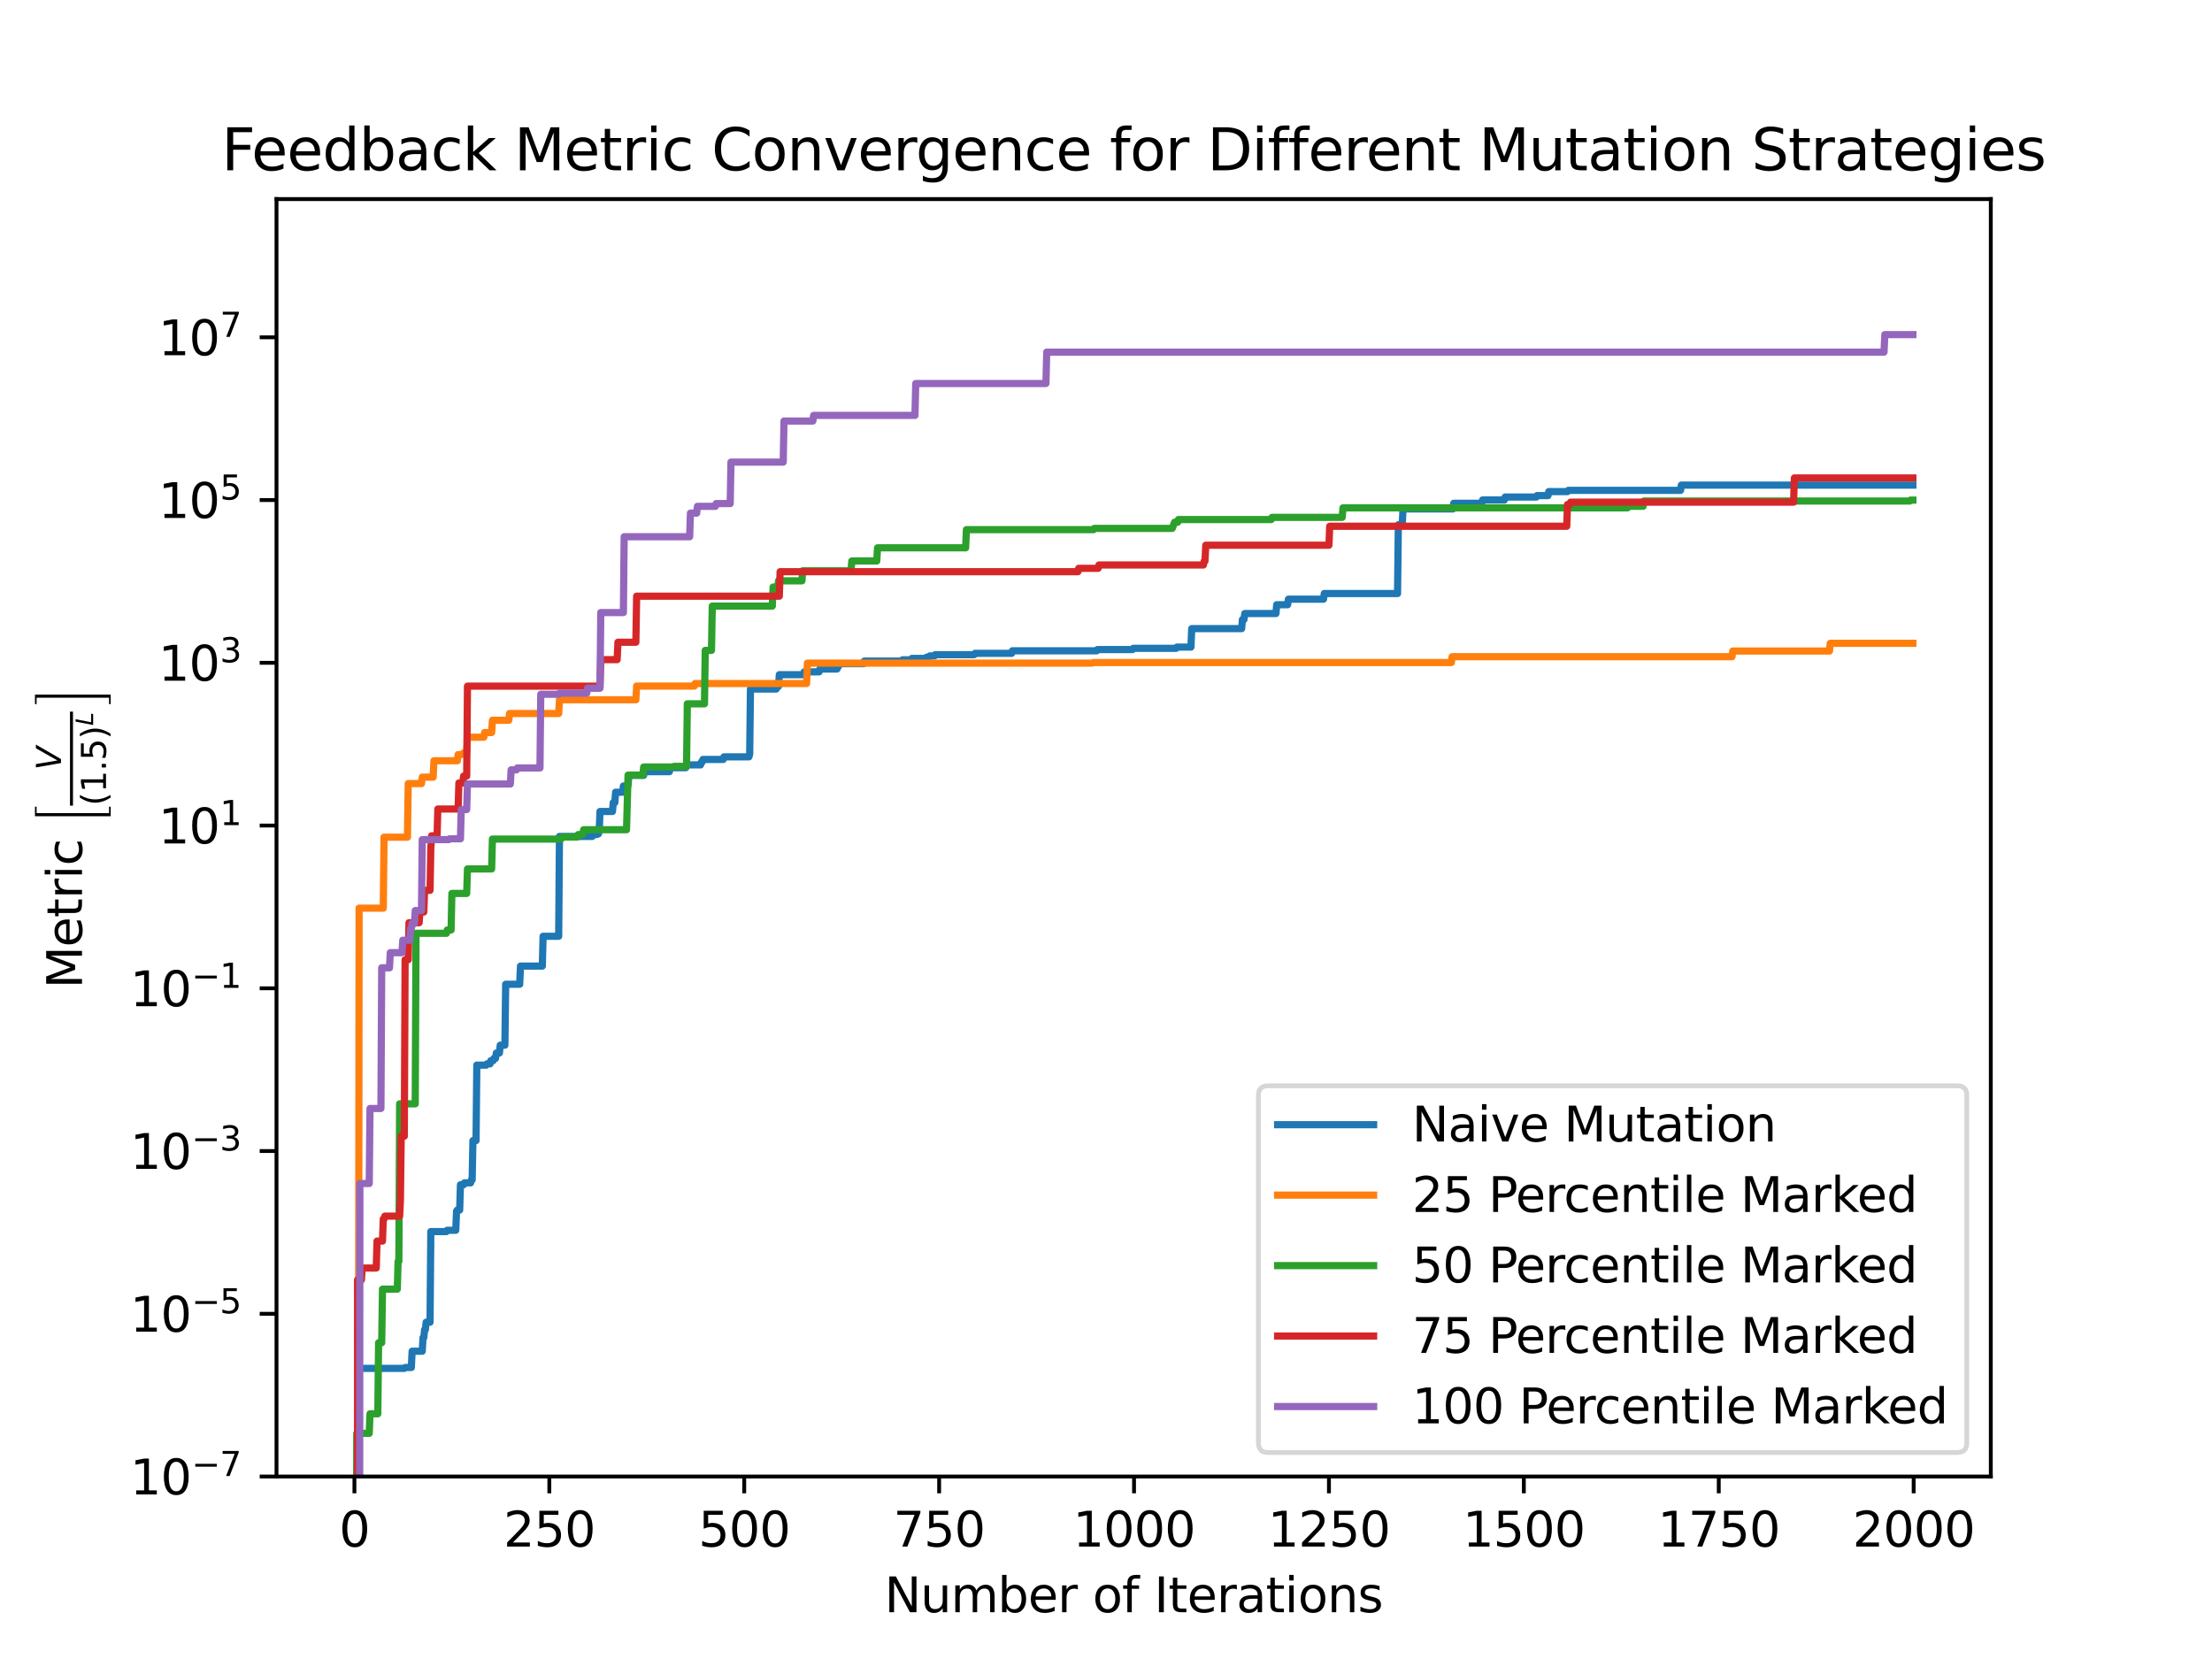 <?xml version="1.0" encoding="utf-8" standalone="no"?>
<!DOCTYPE svg PUBLIC "-//W3C//DTD SVG 1.1//EN"
  "http://www.w3.org/Graphics/SVG/1.1/DTD/svg11.dtd">
<svg xmlns:xlink="http://www.w3.org/1999/xlink" width="460.8pt" height="345.6pt" viewBox="0 0 460.8 345.6" xmlns="http://www.w3.org/2000/svg" version="1.1">
 <defs>
  <style type="text/css">*{stroke-linejoin: round; stroke-linecap: butt}</style>
 </defs>
 <g id="figure_1">
  <g id="patch_1">
   <path d="M 0 345.6 
L 460.8 345.6 
L 460.8 0 
L 0 0 
z
" style="fill: #ffffff"/>
  </g>
  <g id="axes_1">
   <g id="patch_2">
    <path d="M 57.6 307.584 
L 414.72 307.584 
L 414.72 41.472 
L 57.6 41.472 
z
" style="fill: #ffffff"/>
   </g>
   <g id="matplotlib.axis_1">
    <g id="xtick_1">
     <g id="line2d_1">
      <defs>
       <path id="m26032dd7b2" d="M 0 0 
L 0 3.5 
" style="stroke: #000000; stroke-width: 0.8"/>
      </defs>
      <g>
       <use xlink:href="#m26032dd7b2" x="73.833" y="307.584" style="stroke: #000000; stroke-width: 0.8"/>
      </g>
     </g>
     <g id="text_1">
      <!-- 0 -->
      <g transform="translate(70.651 322.182)scale(0.1 -0.1)">
       <defs>
        <path id="DejaVuSans-30" d="M 2034 4250 
Q 1547 4250 1301 3770 
Q 1056 3291 1056 2328 
Q 1056 1369 1301 889 
Q 1547 409 2034 409 
Q 2525 409 2770 889 
Q 3016 1369 3016 2328 
Q 3016 3291 2770 3770 
Q 2525 4250 2034 4250 
z
M 2034 4750 
Q 2819 4750 3233 4129 
Q 3647 3509 3647 2328 
Q 3647 1150 3233 529 
Q 2819 -91 2034 -91 
Q 1250 -91 836 529 
Q 422 1150 422 2328 
Q 422 3509 836 4129 
Q 1250 4750 2034 4750 
z
" transform="scale(0.016)"/>
       </defs>
       <use xlink:href="#DejaVuSans-30"/>
      </g>
     </g>
    </g>
    <g id="xtick_2">
     <g id="line2d_2">
      <g>
       <use xlink:href="#m26032dd7b2" x="114.435" y="307.584" style="stroke: #000000; stroke-width: 0.8"/>
      </g>
     </g>
     <g id="text_2">
      <!-- 250 -->
      <g transform="translate(104.891 322.182)scale(0.1 -0.1)">
       <defs>
        <path id="DejaVuSans-32" d="M 1228 531 
L 3431 531 
L 3431 0 
L 469 0 
L 469 531 
Q 828 903 1448 1529 
Q 2069 2156 2228 2338 
Q 2531 2678 2651 2914 
Q 2772 3150 2772 3378 
Q 2772 3750 2511 3984 
Q 2250 4219 1831 4219 
Q 1534 4219 1204 4116 
Q 875 4013 500 3803 
L 500 4441 
Q 881 4594 1212 4672 
Q 1544 4750 1819 4750 
Q 2544 4750 2975 4387 
Q 3406 4025 3406 3419 
Q 3406 3131 3298 2873 
Q 3191 2616 2906 2266 
Q 2828 2175 2409 1742 
Q 1991 1309 1228 531 
z
" transform="scale(0.016)"/>
        <path id="DejaVuSans-35" d="M 691 4666 
L 3169 4666 
L 3169 4134 
L 1269 4134 
L 1269 2991 
Q 1406 3038 1543 3061 
Q 1681 3084 1819 3084 
Q 2600 3084 3056 2656 
Q 3513 2228 3513 1497 
Q 3513 744 3044 326 
Q 2575 -91 1722 -91 
Q 1428 -91 1123 -41 
Q 819 9 494 109 
L 494 744 
Q 775 591 1075 516 
Q 1375 441 1709 441 
Q 2250 441 2565 725 
Q 2881 1009 2881 1497 
Q 2881 1984 2565 2268 
Q 2250 2553 1709 2553 
Q 1456 2553 1204 2497 
Q 953 2441 691 2322 
L 691 4666 
z
" transform="scale(0.016)"/>
       </defs>
       <use xlink:href="#DejaVuSans-32"/>
       <use xlink:href="#DejaVuSans-35" x="63.623"/>
       <use xlink:href="#DejaVuSans-30" x="127.246"/>
      </g>
     </g>
    </g>
    <g id="xtick_3">
     <g id="line2d_3">
      <g>
       <use xlink:href="#m26032dd7b2" x="155.037" y="307.584" style="stroke: #000000; stroke-width: 0.8"/>
      </g>
     </g>
     <g id="text_3">
      <!-- 500 -->
      <g transform="translate(145.493 322.182)scale(0.1 -0.1)">
       <use xlink:href="#DejaVuSans-35"/>
       <use xlink:href="#DejaVuSans-30" x="63.623"/>
       <use xlink:href="#DejaVuSans-30" x="127.246"/>
      </g>
     </g>
    </g>
    <g id="xtick_4">
     <g id="line2d_4">
      <g>
       <use xlink:href="#m26032dd7b2" x="195.639" y="307.584" style="stroke: #000000; stroke-width: 0.8"/>
      </g>
     </g>
     <g id="text_4">
      <!-- 750 -->
      <g transform="translate(186.095 322.182)scale(0.1 -0.1)">
       <defs>
        <path id="DejaVuSans-37" d="M 525 4666 
L 3525 4666 
L 3525 4397 
L 1831 0 
L 1172 0 
L 2766 4134 
L 525 4134 
L 525 4666 
z
" transform="scale(0.016)"/>
       </defs>
       <use xlink:href="#DejaVuSans-37"/>
       <use xlink:href="#DejaVuSans-35" x="63.623"/>
       <use xlink:href="#DejaVuSans-30" x="127.246"/>
      </g>
     </g>
    </g>
    <g id="xtick_5">
     <g id="line2d_5">
      <g>
       <use xlink:href="#m26032dd7b2" x="236.241" y="307.584" style="stroke: #000000; stroke-width: 0.8"/>
      </g>
     </g>
     <g id="text_5">
      <!-- 1000 -->
      <g transform="translate(223.516 322.182)scale(0.1 -0.1)">
       <defs>
        <path id="DejaVuSans-31" d="M 794 531 
L 1825 531 
L 1825 4091 
L 703 3866 
L 703 4441 
L 1819 4666 
L 2450 4666 
L 2450 531 
L 3481 531 
L 3481 0 
L 794 0 
L 794 531 
z
" transform="scale(0.016)"/>
       </defs>
       <use xlink:href="#DejaVuSans-31"/>
       <use xlink:href="#DejaVuSans-30" x="63.623"/>
       <use xlink:href="#DejaVuSans-30" x="127.246"/>
       <use xlink:href="#DejaVuSans-30" x="190.869"/>
      </g>
     </g>
    </g>
    <g id="xtick_6">
     <g id="line2d_6">
      <g>
       <use xlink:href="#m26032dd7b2" x="276.843" y="307.584" style="stroke: #000000; stroke-width: 0.8"/>
      </g>
     </g>
     <g id="text_6">
      <!-- 1250 -->
      <g transform="translate(264.118 322.182)scale(0.1 -0.1)">
       <use xlink:href="#DejaVuSans-31"/>
       <use xlink:href="#DejaVuSans-32" x="63.623"/>
       <use xlink:href="#DejaVuSans-35" x="127.246"/>
       <use xlink:href="#DejaVuSans-30" x="190.869"/>
      </g>
     </g>
    </g>
    <g id="xtick_7">
     <g id="line2d_7">
      <g>
       <use xlink:href="#m26032dd7b2" x="317.445" y="307.584" style="stroke: #000000; stroke-width: 0.8"/>
      </g>
     </g>
     <g id="text_7">
      <!-- 1500 -->
      <g transform="translate(304.72 322.182)scale(0.1 -0.1)">
       <use xlink:href="#DejaVuSans-31"/>
       <use xlink:href="#DejaVuSans-35" x="63.623"/>
       <use xlink:href="#DejaVuSans-30" x="127.246"/>
       <use xlink:href="#DejaVuSans-30" x="190.869"/>
      </g>
     </g>
    </g>
    <g id="xtick_8">
     <g id="line2d_8">
      <g>
       <use xlink:href="#m26032dd7b2" x="358.048" y="307.584" style="stroke: #000000; stroke-width: 0.8"/>
      </g>
     </g>
     <g id="text_8">
      <!-- 1750 -->
      <g transform="translate(345.323 322.182)scale(0.1 -0.1)">
       <use xlink:href="#DejaVuSans-31"/>
       <use xlink:href="#DejaVuSans-37" x="63.623"/>
       <use xlink:href="#DejaVuSans-35" x="127.246"/>
       <use xlink:href="#DejaVuSans-30" x="190.869"/>
      </g>
     </g>
    </g>
    <g id="xtick_9">
     <g id="line2d_9">
      <g>
       <use xlink:href="#m26032dd7b2" x="398.65" y="307.584" style="stroke: #000000; stroke-width: 0.8"/>
      </g>
     </g>
     <g id="text_9">
      <!-- 2000 -->
      <g transform="translate(385.925 322.182)scale(0.1 -0.1)">
       <use xlink:href="#DejaVuSans-32"/>
       <use xlink:href="#DejaVuSans-30" x="63.623"/>
       <use xlink:href="#DejaVuSans-30" x="127.246"/>
       <use xlink:href="#DejaVuSans-30" x="190.869"/>
      </g>
     </g>
    </g>
    <g id="text_10">
     <!-- Number of Iterations -->
     <g transform="translate(184.263 335.861)scale(0.1 -0.1)">
      <defs>
       <path id="DejaVuSans-4e" d="M 628 4666 
L 1478 4666 
L 3547 763 
L 3547 4666 
L 4159 4666 
L 4159 0 
L 3309 0 
L 1241 3903 
L 1241 0 
L 628 0 
L 628 4666 
z
" transform="scale(0.016)"/>
       <path id="DejaVuSans-75" d="M 544 1381 
L 544 3500 
L 1119 3500 
L 1119 1403 
Q 1119 906 1312 657 
Q 1506 409 1894 409 
Q 2359 409 2629 706 
Q 2900 1003 2900 1516 
L 2900 3500 
L 3475 3500 
L 3475 0 
L 2900 0 
L 2900 538 
Q 2691 219 2414 64 
Q 2138 -91 1772 -91 
Q 1169 -91 856 284 
Q 544 659 544 1381 
z
M 1991 3584 
L 1991 3584 
z
" transform="scale(0.016)"/>
       <path id="DejaVuSans-6d" d="M 3328 2828 
Q 3544 3216 3844 3400 
Q 4144 3584 4550 3584 
Q 5097 3584 5394 3201 
Q 5691 2819 5691 2113 
L 5691 0 
L 5113 0 
L 5113 2094 
Q 5113 2597 4934 2840 
Q 4756 3084 4391 3084 
Q 3944 3084 3684 2787 
Q 3425 2491 3425 1978 
L 3425 0 
L 2847 0 
L 2847 2094 
Q 2847 2600 2669 2842 
Q 2491 3084 2119 3084 
Q 1678 3084 1418 2786 
Q 1159 2488 1159 1978 
L 1159 0 
L 581 0 
L 581 3500 
L 1159 3500 
L 1159 2956 
Q 1356 3278 1631 3431 
Q 1906 3584 2284 3584 
Q 2666 3584 2933 3390 
Q 3200 3197 3328 2828 
z
" transform="scale(0.016)"/>
       <path id="DejaVuSans-62" d="M 3116 1747 
Q 3116 2381 2855 2742 
Q 2594 3103 2138 3103 
Q 1681 3103 1420 2742 
Q 1159 2381 1159 1747 
Q 1159 1113 1420 752 
Q 1681 391 2138 391 
Q 2594 391 2855 752 
Q 3116 1113 3116 1747 
z
M 1159 2969 
Q 1341 3281 1617 3432 
Q 1894 3584 2278 3584 
Q 2916 3584 3314 3078 
Q 3713 2572 3713 1747 
Q 3713 922 3314 415 
Q 2916 -91 2278 -91 
Q 1894 -91 1617 61 
Q 1341 213 1159 525 
L 1159 0 
L 581 0 
L 581 4863 
L 1159 4863 
L 1159 2969 
z
" transform="scale(0.016)"/>
       <path id="DejaVuSans-65" d="M 3597 1894 
L 3597 1613 
L 953 1613 
Q 991 1019 1311 708 
Q 1631 397 2203 397 
Q 2534 397 2845 478 
Q 3156 559 3463 722 
L 3463 178 
Q 3153 47 2828 -22 
Q 2503 -91 2169 -91 
Q 1331 -91 842 396 
Q 353 884 353 1716 
Q 353 2575 817 3079 
Q 1281 3584 2069 3584 
Q 2775 3584 3186 3129 
Q 3597 2675 3597 1894 
z
M 3022 2063 
Q 3016 2534 2758 2815 
Q 2500 3097 2075 3097 
Q 1594 3097 1305 2825 
Q 1016 2553 972 2059 
L 3022 2063 
z
" transform="scale(0.016)"/>
       <path id="DejaVuSans-72" d="M 2631 2963 
Q 2534 3019 2420 3045 
Q 2306 3072 2169 3072 
Q 1681 3072 1420 2755 
Q 1159 2438 1159 1844 
L 1159 0 
L 581 0 
L 581 3500 
L 1159 3500 
L 1159 2956 
Q 1341 3275 1631 3429 
Q 1922 3584 2338 3584 
Q 2397 3584 2469 3576 
Q 2541 3569 2628 3553 
L 2631 2963 
z
" transform="scale(0.016)"/>
       <path id="DejaVuSans-20" transform="scale(0.016)"/>
       <path id="DejaVuSans-6f" d="M 1959 3097 
Q 1497 3097 1228 2736 
Q 959 2375 959 1747 
Q 959 1119 1226 758 
Q 1494 397 1959 397 
Q 2419 397 2687 759 
Q 2956 1122 2956 1747 
Q 2956 2369 2687 2733 
Q 2419 3097 1959 3097 
z
M 1959 3584 
Q 2709 3584 3137 3096 
Q 3566 2609 3566 1747 
Q 3566 888 3137 398 
Q 2709 -91 1959 -91 
Q 1206 -91 779 398 
Q 353 888 353 1747 
Q 353 2609 779 3096 
Q 1206 3584 1959 3584 
z
" transform="scale(0.016)"/>
       <path id="DejaVuSans-66" d="M 2375 4863 
L 2375 4384 
L 1825 4384 
Q 1516 4384 1395 4259 
Q 1275 4134 1275 3809 
L 1275 3500 
L 2222 3500 
L 2222 3053 
L 1275 3053 
L 1275 0 
L 697 0 
L 697 3053 
L 147 3053 
L 147 3500 
L 697 3500 
L 697 3744 
Q 697 4328 969 4595 
Q 1241 4863 1831 4863 
L 2375 4863 
z
" transform="scale(0.016)"/>
       <path id="DejaVuSans-49" d="M 628 4666 
L 1259 4666 
L 1259 0 
L 628 0 
L 628 4666 
z
" transform="scale(0.016)"/>
       <path id="DejaVuSans-74" d="M 1172 4494 
L 1172 3500 
L 2356 3500 
L 2356 3053 
L 1172 3053 
L 1172 1153 
Q 1172 725 1289 603 
Q 1406 481 1766 481 
L 2356 481 
L 2356 0 
L 1766 0 
Q 1100 0 847 248 
Q 594 497 594 1153 
L 594 3053 
L 172 3053 
L 172 3500 
L 594 3500 
L 594 4494 
L 1172 4494 
z
" transform="scale(0.016)"/>
       <path id="DejaVuSans-61" d="M 2194 1759 
Q 1497 1759 1228 1600 
Q 959 1441 959 1056 
Q 959 750 1161 570 
Q 1363 391 1709 391 
Q 2188 391 2477 730 
Q 2766 1069 2766 1631 
L 2766 1759 
L 2194 1759 
z
M 3341 1997 
L 3341 0 
L 2766 0 
L 2766 531 
Q 2569 213 2275 61 
Q 1981 -91 1556 -91 
Q 1019 -91 701 211 
Q 384 513 384 1019 
Q 384 1609 779 1909 
Q 1175 2209 1959 2209 
L 2766 2209 
L 2766 2266 
Q 2766 2663 2505 2880 
Q 2244 3097 1772 3097 
Q 1472 3097 1187 3025 
Q 903 2953 641 2809 
L 641 3341 
Q 956 3463 1253 3523 
Q 1550 3584 1831 3584 
Q 2591 3584 2966 3190 
Q 3341 2797 3341 1997 
z
" transform="scale(0.016)"/>
       <path id="DejaVuSans-69" d="M 603 3500 
L 1178 3500 
L 1178 0 
L 603 0 
L 603 3500 
z
M 603 4863 
L 1178 4863 
L 1178 4134 
L 603 4134 
L 603 4863 
z
" transform="scale(0.016)"/>
       <path id="DejaVuSans-6e" d="M 3513 2113 
L 3513 0 
L 2938 0 
L 2938 2094 
Q 2938 2591 2744 2837 
Q 2550 3084 2163 3084 
Q 1697 3084 1428 2787 
Q 1159 2491 1159 1978 
L 1159 0 
L 581 0 
L 581 3500 
L 1159 3500 
L 1159 2956 
Q 1366 3272 1645 3428 
Q 1925 3584 2291 3584 
Q 2894 3584 3203 3211 
Q 3513 2838 3513 2113 
z
" transform="scale(0.016)"/>
       <path id="DejaVuSans-73" d="M 2834 3397 
L 2834 2853 
Q 2591 2978 2328 3040 
Q 2066 3103 1784 3103 
Q 1356 3103 1142 2972 
Q 928 2841 928 2578 
Q 928 2378 1081 2264 
Q 1234 2150 1697 2047 
L 1894 2003 
Q 2506 1872 2764 1633 
Q 3022 1394 3022 966 
Q 3022 478 2636 193 
Q 2250 -91 1575 -91 
Q 1294 -91 989 -36 
Q 684 19 347 128 
L 347 722 
Q 666 556 975 473 
Q 1284 391 1588 391 
Q 1994 391 2212 530 
Q 2431 669 2431 922 
Q 2431 1156 2273 1281 
Q 2116 1406 1581 1522 
L 1381 1569 
Q 847 1681 609 1914 
Q 372 2147 372 2553 
Q 372 3047 722 3315 
Q 1072 3584 1716 3584 
Q 2034 3584 2315 3537 
Q 2597 3491 2834 3397 
z
" transform="scale(0.016)"/>
      </defs>
      <use xlink:href="#DejaVuSans-4e"/>
      <use xlink:href="#DejaVuSans-75" x="74.805"/>
      <use xlink:href="#DejaVuSans-6d" x="138.184"/>
      <use xlink:href="#DejaVuSans-62" x="235.596"/>
      <use xlink:href="#DejaVuSans-65" x="299.072"/>
      <use xlink:href="#DejaVuSans-72" x="360.596"/>
      <use xlink:href="#DejaVuSans-20" x="401.709"/>
      <use xlink:href="#DejaVuSans-6f" x="433.496"/>
      <use xlink:href="#DejaVuSans-66" x="494.678"/>
      <use xlink:href="#DejaVuSans-20" x="529.883"/>
      <use xlink:href="#DejaVuSans-49" x="561.67"/>
      <use xlink:href="#DejaVuSans-74" x="591.162"/>
      <use xlink:href="#DejaVuSans-65" x="630.371"/>
      <use xlink:href="#DejaVuSans-72" x="691.895"/>
      <use xlink:href="#DejaVuSans-61" x="733.008"/>
      <use xlink:href="#DejaVuSans-74" x="794.287"/>
      <use xlink:href="#DejaVuSans-69" x="833.496"/>
      <use xlink:href="#DejaVuSans-6f" x="861.279"/>
      <use xlink:href="#DejaVuSans-6e" x="922.461"/>
      <use xlink:href="#DejaVuSans-73" x="985.84"/>
     </g>
    </g>
   </g>
   <g id="matplotlib.axis_2">
    <g id="ytick_1">
     <g id="line2d_10">
      <defs>
       <path id="m4cfa826701" d="M 0 0 
L -3.5 0 
" style="stroke: #000000; stroke-width: 0.8"/>
      </defs>
      <g>
       <use xlink:href="#m4cfa826701" x="57.6" y="307.584" style="stroke: #000000; stroke-width: 0.8"/>
      </g>
     </g>
     <g id="text_11">
      <!-- $\mathdefault{10^{-7}}$ -->
      <g transform="translate(27.1 311.383)scale(0.1 -0.1)">
       <defs>
        <path id="DejaVuSans-2212" d="M 678 2272 
L 4684 2272 
L 4684 1741 
L 678 1741 
L 678 2272 
z
" transform="scale(0.016)"/>
       </defs>
       <use xlink:href="#DejaVuSans-31" transform="translate(0 0.684)"/>
       <use xlink:href="#DejaVuSans-30" transform="translate(63.623 0.684)"/>
       <use xlink:href="#DejaVuSans-2212" transform="translate(128.203 38.966)scale(0.7)"/>
       <use xlink:href="#DejaVuSans-37" transform="translate(186.855 38.966)scale(0.7)"/>
      </g>
     </g>
    </g>
    <g id="ytick_2">
     <g id="line2d_11">
      <g>
       <use xlink:href="#m4cfa826701" x="57.6" y="273.682" style="stroke: #000000; stroke-width: 0.8"/>
      </g>
     </g>
     <g id="text_12">
      <!-- $\mathdefault{10^{-5}}$ -->
      <g transform="translate(27.1 277.481)scale(0.1 -0.1)">
       <use xlink:href="#DejaVuSans-31" transform="translate(0 0.684)"/>
       <use xlink:href="#DejaVuSans-30" transform="translate(63.623 0.684)"/>
       <use xlink:href="#DejaVuSans-2212" transform="translate(128.203 38.966)scale(0.7)"/>
       <use xlink:href="#DejaVuSans-35" transform="translate(186.855 38.966)scale(0.7)"/>
      </g>
     </g>
    </g>
    <g id="ytick_3">
     <g id="line2d_12">
      <g>
       <use xlink:href="#m4cfa826701" x="57.6" y="239.78" style="stroke: #000000; stroke-width: 0.8"/>
      </g>
     </g>
     <g id="text_13">
      <!-- $\mathdefault{10^{-3}}$ -->
      <g transform="translate(27.1 243.58)scale(0.1 -0.1)">
       <defs>
        <path id="DejaVuSans-33" d="M 2597 2516 
Q 3050 2419 3304 2112 
Q 3559 1806 3559 1356 
Q 3559 666 3084 287 
Q 2609 -91 1734 -91 
Q 1441 -91 1130 -33 
Q 819 25 488 141 
L 488 750 
Q 750 597 1062 519 
Q 1375 441 1716 441 
Q 2309 441 2620 675 
Q 2931 909 2931 1356 
Q 2931 1769 2642 2001 
Q 2353 2234 1838 2234 
L 1294 2234 
L 1294 2753 
L 1863 2753 
Q 2328 2753 2575 2939 
Q 2822 3125 2822 3475 
Q 2822 3834 2567 4026 
Q 2313 4219 1838 4219 
Q 1578 4219 1281 4162 
Q 984 4106 628 3988 
L 628 4550 
Q 988 4650 1302 4700 
Q 1616 4750 1894 4750 
Q 2613 4750 3031 4423 
Q 3450 4097 3450 3541 
Q 3450 3153 3228 2886 
Q 3006 2619 2597 2516 
z
" transform="scale(0.016)"/>
       </defs>
       <use xlink:href="#DejaVuSans-31" transform="translate(0 0.766)"/>
       <use xlink:href="#DejaVuSans-30" transform="translate(63.623 0.766)"/>
       <use xlink:href="#DejaVuSans-2212" transform="translate(128.203 39.047)scale(0.7)"/>
       <use xlink:href="#DejaVuSans-33" transform="translate(186.855 39.047)scale(0.7)"/>
      </g>
     </g>
    </g>
    <g id="ytick_4">
     <g id="line2d_13">
      <g>
       <use xlink:href="#m4cfa826701" x="57.6" y="205.878" style="stroke: #000000; stroke-width: 0.8"/>
      </g>
     </g>
     <g id="text_14">
      <!-- $\mathdefault{10^{-1}}$ -->
      <g transform="translate(27.1 209.678)scale(0.1 -0.1)">
       <use xlink:href="#DejaVuSans-31" transform="translate(0 0.684)"/>
       <use xlink:href="#DejaVuSans-30" transform="translate(63.623 0.684)"/>
       <use xlink:href="#DejaVuSans-2212" transform="translate(128.203 38.966)scale(0.7)"/>
       <use xlink:href="#DejaVuSans-31" transform="translate(186.855 38.966)scale(0.7)"/>
      </g>
     </g>
    </g>
    <g id="ytick_5">
     <g id="line2d_14">
      <g>
       <use xlink:href="#m4cfa826701" x="57.6" y="171.977" style="stroke: #000000; stroke-width: 0.8"/>
      </g>
     </g>
     <g id="text_15">
      <!-- $\mathdefault{10^{1}}$ -->
      <g transform="translate(33 175.776)scale(0.1 -0.1)">
       <use xlink:href="#DejaVuSans-31" transform="translate(0 0.684)"/>
       <use xlink:href="#DejaVuSans-30" transform="translate(63.623 0.684)"/>
       <use xlink:href="#DejaVuSans-31" transform="translate(128.203 38.966)scale(0.7)"/>
      </g>
     </g>
    </g>
    <g id="ytick_6">
     <g id="line2d_15">
      <g>
       <use xlink:href="#m4cfa826701" x="57.6" y="138.075" style="stroke: #000000; stroke-width: 0.8"/>
      </g>
     </g>
     <g id="text_16">
      <!-- $\mathdefault{10^{3}}$ -->
      <g transform="translate(33 141.874)scale(0.1 -0.1)">
       <use xlink:href="#DejaVuSans-31" transform="translate(0 0.766)"/>
       <use xlink:href="#DejaVuSans-30" transform="translate(63.623 0.766)"/>
       <use xlink:href="#DejaVuSans-33" transform="translate(128.203 39.047)scale(0.7)"/>
      </g>
     </g>
    </g>
    <g id="ytick_7">
     <g id="line2d_16">
      <g>
       <use xlink:href="#m4cfa826701" x="57.6" y="104.173" style="stroke: #000000; stroke-width: 0.8"/>
      </g>
     </g>
     <g id="text_17">
      <!-- $\mathdefault{10^{5}}$ -->
      <g transform="translate(33 107.972)scale(0.1 -0.1)">
       <use xlink:href="#DejaVuSans-31" transform="translate(0 0.684)"/>
       <use xlink:href="#DejaVuSans-30" transform="translate(63.623 0.684)"/>
       <use xlink:href="#DejaVuSans-35" transform="translate(128.203 38.966)scale(0.7)"/>
      </g>
     </g>
    </g>
    <g id="ytick_8">
     <g id="line2d_17">
      <g>
       <use xlink:href="#m4cfa826701" x="57.6" y="70.271" style="stroke: #000000; stroke-width: 0.8"/>
      </g>
     </g>
     <g id="text_18">
      <!-- $\mathdefault{10^{7}}$ -->
      <g transform="translate(33 74.07)scale(0.1 -0.1)">
       <use xlink:href="#DejaVuSans-31" transform="translate(0 0.684)"/>
       <use xlink:href="#DejaVuSans-30" transform="translate(63.623 0.684)"/>
       <use xlink:href="#DejaVuSans-37" transform="translate(128.203 38.966)scale(0.7)"/>
      </g>
     </g>
    </g>
    <g id="text_19">
     <!-- Metric $\left[\frac{V}{(1.5)^{L}}\right]$ -->
     <g transform="translate(17.1 205.928)rotate(-90)scale(0.1 -0.1)">
      <defs>
       <path id="DejaVuSans-4d" d="M 628 4666 
L 1569 4666 
L 2759 1491 
L 3956 4666 
L 4897 4666 
L 4897 0 
L 4281 0 
L 4281 4097 
L 3078 897 
L 2444 897 
L 1241 4097 
L 1241 0 
L 628 0 
L 628 4666 
z
" transform="scale(0.016)"/>
       <path id="DejaVuSans-63" d="M 3122 3366 
L 3122 2828 
Q 2878 2963 2633 3030 
Q 2388 3097 2138 3097 
Q 1578 3097 1268 2742 
Q 959 2388 959 1747 
Q 959 1106 1268 751 
Q 1578 397 2138 397 
Q 2388 397 2633 464 
Q 2878 531 3122 666 
L 3122 134 
Q 2881 22 2623 -34 
Q 2366 -91 2075 -91 
Q 1284 -91 818 406 
Q 353 903 353 1747 
Q 353 2603 823 3093 
Q 1294 3584 2113 3584 
Q 2378 3584 2631 3529 
Q 2884 3475 3122 3366 
z
" transform="scale(0.016)"/>
       <path id="STIXSizeTwoSym-Regular-5b" d="M 2701 -1786 
L 1216 -1786 
L 1216 10022 
L 2701 10022 
L 2701 9766 
L 1702 9766 
L 1702 -1530 
L 2701 -1530 
L 2701 -1786 
z
" transform="scale(0.016)"/>
       <path id="DejaVuSans-Oblique-56" d="M 1319 0 
L 500 4666 
L 1119 4666 
L 1797 653 
L 4063 4666 
L 4750 4666 
L 2053 0 
L 1319 0 
z
" transform="scale(0.016)"/>
       <path id="DejaVuSans-28" d="M 1984 4856 
Q 1566 4138 1362 3434 
Q 1159 2731 1159 2009 
Q 1159 1288 1364 580 
Q 1569 -128 1984 -844 
L 1484 -844 
Q 1016 -109 783 600 
Q 550 1309 550 2009 
Q 550 2706 781 3412 
Q 1013 4119 1484 4856 
L 1984 4856 
z
" transform="scale(0.016)"/>
       <path id="DejaVuSans-2e" d="M 684 794 
L 1344 794 
L 1344 0 
L 684 0 
L 684 794 
z
" transform="scale(0.016)"/>
       <path id="DejaVuSans-29" d="M 513 4856 
L 1013 4856 
Q 1481 4119 1714 3412 
Q 1947 2706 1947 2009 
Q 1947 1309 1714 600 
Q 1481 -109 1013 -844 
L 513 -844 
Q 928 -128 1133 580 
Q 1338 1288 1338 2009 
Q 1338 2731 1133 3434 
Q 928 4138 513 4856 
z
" transform="scale(0.016)"/>
       <path id="DejaVuSans-Oblique-4c" d="M 1075 4666 
L 1709 4666 
L 909 525 
L 3181 525 
L 3078 0 
L 172 0 
L 1075 4666 
z
" transform="scale(0.016)"/>
       <path id="STIXSizeTwoSym-Regular-5d" d="M 1722 -1786 
L 237 -1786 
L 237 -1530 
L 1235 -1530 
L 1235 9766 
L 237 9766 
L 237 10022 
L 1722 10022 
L 1722 -1786 
z
" transform="scale(0.016)"/>
      </defs>
      <use xlink:href="#DejaVuSans-4d" transform="translate(0 0.169)"/>
      <use xlink:href="#DejaVuSans-65" transform="translate(86.279 0.169)"/>
      <use xlink:href="#DejaVuSans-74" transform="translate(147.803 0.169)"/>
      <use xlink:href="#DejaVuSans-72" transform="translate(187.012 0.169)"/>
      <use xlink:href="#DejaVuSans-69" transform="translate(228.125 0.169)"/>
      <use xlink:href="#DejaVuSans-63" transform="translate(255.908 0.169)"/>
      <use xlink:href="#DejaVuSans-20" transform="translate(310.889 0.169)"/>
      <use xlink:href="#STIXSizeTwoSym-Regular-5b" transform="translate(342.676 -35.74)scale(0.835)"/>
      <use xlink:href="#DejaVuSans-Oblique-56" transform="translate(454.995 43.966)scale(0.7)"/>
      <use xlink:href="#DejaVuSans-28" transform="translate(380.995 -49.805)scale(0.7)"/>
      <use xlink:href="#DejaVuSans-31" transform="translate(408.305 -49.805)scale(0.7)"/>
      <use xlink:href="#DejaVuSans-2e" transform="translate(452.841 -49.805)scale(0.7)"/>
      <use xlink:href="#DejaVuSans-35" transform="translate(475.092 -49.805)scale(0.7)"/>
      <use xlink:href="#DejaVuSans-29" transform="translate(519.628 -49.805)scale(0.7)"/>
      <use xlink:href="#DejaVuSans-Oblique-4c" transform="translate(547.607 -23.008)scale(0.49)"/>
      <use xlink:href="#STIXSizeTwoSym-Regular-5d" transform="translate(589.321 -35.74)scale(0.835)"/>
      <path d="M 380.995 18.966 
L 380.995 25.216 
L 576.821 25.216 
L 576.821 18.966 
L 380.995 18.966 
z
"/>
     </g>
    </g>
   </g>
   <g id="line2d_18">
    <path d="M 74.754 346.6 
L 74.807 285.061 
L 84.227 285.061 
L 84.389 284.877 
L 85.689 284.877 
L 85.851 281.484 
L 87.962 281.484 
L 88.125 278.646 
L 88.287 278.646 
L 88.449 277.002 
L 88.612 277.002 
L 88.774 275.44 
L 89.586 275.44 
L 89.749 256.562 
L 92.997 256.562 
L 93.159 256.286 
L 94.946 256.286 
L 95.108 252.294 
L 95.271 252.076 
L 95.758 252.076 
L 95.92 246.801 
L 96.57 246.801 
L 96.732 246.412 
L 98.032 246.412 
L 98.194 245.79 
L 98.356 245.79 
L 98.519 237.609 
L 99.168 237.609 
L 99.331 221.884 
L 101.28 221.884 
L 101.442 221.616 
L 102.092 221.616 
L 102.254 220.947 
L 102.741 220.947 
L 102.904 220.482 
L 103.229 220.482 
L 103.391 219.366 
L 104.041 219.366 
L 104.203 217.731 
L 105.178 217.731 
L 105.34 205.041 
L 108.263 205.041 
L 108.426 201.254 
L 112.973 201.254 
L 113.136 195.042 
L 116.384 195.042 
L 116.546 174.248 
L 123.367 174.248 
L 123.53 173.85 
L 124.342 173.85 
L 124.667 173.702 
L 124.829 173.113 
L 124.991 169.043 
L 127.59 169.043 
L 127.752 167.206 
L 128.077 167.206 
L 128.24 165.036 
L 129.701 165.036 
L 129.864 163.734 
L 130.351 163.734 
L 130.513 163.559 
L 130.838 163.559 
L 131.001 161.525 
L 134.086 161.525 
L 134.249 160.75 
L 139.446 160.75 
L 139.608 160.048 
L 139.771 160.048 
L 140.095 159.933 
L 142.856 159.933 
L 143.019 159.344 
L 145.942 159.344 
L 146.105 158.755 
L 146.267 158.755 
L 146.429 158.209 
L 150.652 158.209 
L 150.814 157.664 
L 156.011 157.664 
L 156.174 157.118 
L 156.336 143.536 
L 161.696 143.536 
L 161.858 142.99 
L 162.183 142.99 
L 162.345 140.551 
L 167.38 140.551 
L 167.542 139.962 
L 170.628 139.962 
L 170.791 139.371 
L 174.364 139.371 
L 174.526 138.825 
L 174.688 138.825 
L 174.851 138.255 
L 179.885 138.255 
L 180.048 137.71 
L 187.843 137.71 
L 188.006 137.451 
L 189.792 137.451 
L 189.955 137.164 
L 192.878 137.164 
L 193.041 136.906 
L 193.528 136.906 
L 193.69 136.638 
L 194.665 136.638 
L 194.827 136.38 
L 202.947 136.38 
L 203.11 136.102 
L 210.743 136.102 
L 210.905 135.576 
L 228.446 135.576 
L 228.608 135.318 
L 235.916 135.318 
L 236.079 135.059 
L 245.011 135.059 
L 245.174 134.801 
L 248.097 134.801 
L 248.259 130.958 
L 258.654 130.958 
L 258.816 129.065 
L 259.141 129.065 
L 259.303 127.811 
L 265.8 127.811 
L 265.962 125.974 
L 268.236 125.974 
L 268.398 124.826 
L 275.706 124.826 
L 275.869 123.646 
L 291.135 123.646 
L 291.298 109.321 
L 292.11 109.321 
L 292.272 106.025 
L 302.666 106.025 
L 302.829 104.845 
L 308.675 104.845 
L 308.838 104.157 
L 313.385 104.157 
L 313.548 103.543 
L 320.044 103.543 
L 320.206 103.242 
L 322.48 103.242 
L 322.643 102.408 
L 326.54 102.408 
L 326.703 102.15 
L 350.09 102.15 
L 350.252 101.057 
L 398.487 101.057 
L 398.487 101.057 
" clip-path="url(#p4193637f2f)" style="fill: none; stroke: #1f77b4; stroke-width: 1.5; stroke-linecap: square"/>
   </g>
   <g id="line2d_19">
    <path d="M 74.148 346.6 
L 74.158 340.774 
L 74.645 340.774 
L 74.807 189.184 
L 79.842 189.184 
L 80.004 174.4 
L 84.877 174.4 
L 85.039 163.238 
L 87.8 163.238 
L 87.962 161.895 
L 90.236 161.895 
L 90.398 158.483 
L 95.271 158.483 
L 95.433 157.197 
L 96.083 157.197 
L 96.732 156.782 
L 97.22 156.782 
L 97.382 153.574 
L 100.793 153.574 
L 100.955 152.603 
L 102.417 152.603 
L 102.579 150.047 
L 105.99 150.047 
L 106.152 148.63 
L 116.384 148.63 
L 116.546 145.778 
L 132.462 145.778 
L 132.625 142.918 
L 144.643 142.918 
L 144.805 142.392 
L 168.03 142.392 
L 168.192 138.147 
L 227.471 138.147 
L 227.796 138.021 
L 302.341 138.021 
L 302.504 136.805 
L 360.809 136.805 
L 360.971 135.627 
L 381.11 135.627 
L 381.272 134.016 
L 398.487 134.016 
L 398.487 134.016 
" clip-path="url(#p4193637f2f)" style="fill: none; stroke: #ff7f0e; stroke-width: 1.5; stroke-linecap: square"/>
   </g>
   <g id="line2d_20">
    <path d="M 74.223 346.6 
L 74.32 298.587 
L 76.918 298.587 
L 77.081 294.523 
L 78.705 294.523 
L 78.867 279.724 
L 79.517 279.724 
L 79.679 268.553 
L 82.765 268.553 
L 82.928 262.769 
L 83.09 262.769 
L 83.252 229.95 
L 86.501 229.95 
L 86.663 194.423 
L 92.997 194.423 
L 93.159 193.738 
L 93.971 193.738 
L 94.134 186.12 
L 97.22 186.12 
L 97.382 181.018 
L 102.417 181.018 
L 102.579 174.798 
L 116.871 174.798 
L 117.033 174.366 
L 120.282 174.366 
L 120.444 173.857 
L 121.418 173.857 
L 121.581 172.848 
L 130.513 172.848 
L 130.838 161.469 
L 133.924 161.469 
L 134.086 159.778 
L 140.095 159.778 
L 140.42 159.642 
L 143.019 159.642 
L 143.181 146.619 
L 146.754 146.619 
L 146.917 135.487 
L 148.216 135.487 
L 148.378 126.262 
L 160.884 126.262 
L 161.046 122.296 
L 162.021 122.296 
L 162.183 120.999 
L 167.055 120.999 
L 167.218 118.907 
L 177.287 118.907 
L 177.449 116.863 
L 182.646 116.863 
L 182.809 114.123 
L 201.161 114.123 
L 201.323 110.338 
L 227.796 110.338 
L 227.958 110.076 
L 244.199 110.076 
L 244.686 108.787 
L 245.336 108.787 
L 245.498 108.231 
L 264.825 108.231 
L 264.988 107.779 
L 279.604 107.779 
L 279.767 105.793 
L 339.046 105.793 
L 339.208 105.466 
L 342.294 105.466 
L 342.456 104.373 
L 397.838 104.373 
L 398 104.173 
L 398.487 104.173 
L 398.487 104.173 
" clip-path="url(#p4193637f2f)" style="fill: none; stroke: #2ca02c; stroke-width: 1.5; stroke-linecap: square"/>
   </g>
   <g id="line2d_21">
    <path d="M 74.482 346.6 
L 74.482 266.627 
L 75.294 266.627 
L 75.457 264.15 
L 78.38 264.15 
L 78.543 258.539 
L 79.679 258.539 
L 79.842 253.944 
L 80.004 253.944 
L 80.167 253.345 
L 83.252 253.345 
L 83.415 249.976 
L 83.577 236.686 
L 84.227 236.686 
L 84.389 199.937 
L 85.039 199.937 
L 85.201 192.22 
L 87.313 192.22 
L 87.475 189.994 
L 88.287 189.994 
L 88.449 185.474 
L 89.586 185.474 
L 89.749 176.715 
L 89.911 174.115 
L 91.048 174.115 
L 91.21 168.532 
L 95.433 168.532 
L 95.595 163.105 
L 96.408 163.105 
L 96.57 161.675 
L 97.22 161.675 
L 97.382 142.938 
L 124.991 142.938 
L 125.154 137.418 
L 128.564 137.418 
L 128.727 133.795 
L 132.462 133.795 
L 132.625 124.192 
L 162.345 124.192 
L 162.508 119.095 
L 224.548 119.095 
L 224.71 118.394 
L 228.77 118.394 
L 228.933 117.696 
L 250.696 117.696 
L 250.858 116.887 
L 251.02 116.887 
L 251.183 113.576 
L 276.843 113.576 
L 277.006 109.627 
L 326.378 109.627 
L 326.54 105.093 
L 327.028 105.093 
L 327.19 104.602 
L 373.639 104.602 
L 373.801 99.569 
L 398.487 99.569 
L 398.487 99.569 
" clip-path="url(#p4193637f2f)" style="fill: none; stroke: #d62728; stroke-width: 1.5; stroke-linecap: square"/>
   </g>
   <g id="line2d_22">
    <path d="M 74.905 346.6 
L 74.97 246.55 
L 76.918 246.55 
L 77.081 230.915 
L 79.355 230.915 
L 79.517 201.614 
L 81.141 201.614 
L 81.304 198.458 
L 83.74 198.458 
L 83.902 195.869 
L 85.364 195.869 
L 85.526 193.471 
L 85.689 193.471 
L 85.851 192.389 
L 86.338 192.389 
L 86.501 189.691 
L 87.8 189.691 
L 87.962 174.911 
L 93.484 174.911 
L 93.647 174.735 
L 95.92 174.735 
L 96.083 168.647 
L 97.22 168.647 
L 97.382 163.319 
L 106.314 163.319 
L 106.477 160.368 
L 107.614 160.368 
L 107.776 159.979 
L 112.486 159.979 
L 112.648 144.634 
L 116.384 144.634 
L 116.546 144.398 
L 122.23 144.398 
L 122.393 143.37 
L 124.991 143.37 
L 125.154 127.611 
L 129.864 127.611 
L 130.026 111.812 
L 143.668 111.812 
L 143.831 106.897 
L 145.13 106.897 
L 145.292 105.475 
L 149.028 105.475 
L 149.19 104.907 
L 152.114 104.907 
L 152.276 96.265 
L 163.157 96.265 
L 163.32 87.708 
L 169.329 87.708 
L 169.491 86.537 
L 190.604 86.537 
L 190.767 79.891 
L 217.889 79.891 
L 218.051 73.356 
L 392.478 73.356 
L 392.641 69.709 
L 398.487 69.709 
L 398.487 69.709 
" clip-path="url(#p4193637f2f)" style="fill: none; stroke: #9467bd; stroke-width: 1.5; stroke-linecap: square"/>
   </g>
   <g id="patch_3">
    <path d="M 57.6 307.584 
L 57.6 41.472 
" style="fill: none; stroke: #000000; stroke-width: 0.8; stroke-linejoin: miter; stroke-linecap: square"/>
   </g>
   <g id="patch_4">
    <path d="M 414.72 307.584 
L 414.72 41.472 
" style="fill: none; stroke: #000000; stroke-width: 0.8; stroke-linejoin: miter; stroke-linecap: square"/>
   </g>
   <g id="patch_5">
    <path d="M 57.6 307.584 
L 414.72 307.584 
" style="fill: none; stroke: #000000; stroke-width: 0.8; stroke-linejoin: miter; stroke-linecap: square"/>
   </g>
   <g id="patch_6">
    <path d="M 57.6 41.472 
L 414.72 41.472 
" style="fill: none; stroke: #000000; stroke-width: 0.8; stroke-linejoin: miter; stroke-linecap: square"/>
   </g>
   <g id="text_20">
    <!-- Feedback Metric Convergence for Different Mutation Strategies -->
    <g transform="translate(46.155 35.472)scale(0.12 -0.12)">
     <defs>
      <path id="DejaVuSans-46" d="M 628 4666 
L 3309 4666 
L 3309 4134 
L 1259 4134 
L 1259 2759 
L 3109 2759 
L 3109 2228 
L 1259 2228 
L 1259 0 
L 628 0 
L 628 4666 
z
" transform="scale(0.016)"/>
      <path id="DejaVuSans-64" d="M 2906 2969 
L 2906 4863 
L 3481 4863 
L 3481 0 
L 2906 0 
L 2906 525 
Q 2725 213 2448 61 
Q 2172 -91 1784 -91 
Q 1150 -91 751 415 
Q 353 922 353 1747 
Q 353 2572 751 3078 
Q 1150 3584 1784 3584 
Q 2172 3584 2448 3432 
Q 2725 3281 2906 2969 
z
M 947 1747 
Q 947 1113 1208 752 
Q 1469 391 1925 391 
Q 2381 391 2643 752 
Q 2906 1113 2906 1747 
Q 2906 2381 2643 2742 
Q 2381 3103 1925 3103 
Q 1469 3103 1208 2742 
Q 947 2381 947 1747 
z
" transform="scale(0.016)"/>
      <path id="DejaVuSans-6b" d="M 581 4863 
L 1159 4863 
L 1159 1991 
L 2875 3500 
L 3609 3500 
L 1753 1863 
L 3688 0 
L 2938 0 
L 1159 1709 
L 1159 0 
L 581 0 
L 581 4863 
z
" transform="scale(0.016)"/>
      <path id="DejaVuSans-43" d="M 4122 4306 
L 4122 3641 
Q 3803 3938 3442 4084 
Q 3081 4231 2675 4231 
Q 1875 4231 1450 3742 
Q 1025 3253 1025 2328 
Q 1025 1406 1450 917 
Q 1875 428 2675 428 
Q 3081 428 3442 575 
Q 3803 722 4122 1019 
L 4122 359 
Q 3791 134 3420 21 
Q 3050 -91 2638 -91 
Q 1578 -91 968 557 
Q 359 1206 359 2328 
Q 359 3453 968 4101 
Q 1578 4750 2638 4750 
Q 3056 4750 3426 4639 
Q 3797 4528 4122 4306 
z
" transform="scale(0.016)"/>
      <path id="DejaVuSans-76" d="M 191 3500 
L 800 3500 
L 1894 563 
L 2988 3500 
L 3597 3500 
L 2284 0 
L 1503 0 
L 191 3500 
z
" transform="scale(0.016)"/>
      <path id="DejaVuSans-67" d="M 2906 1791 
Q 2906 2416 2648 2759 
Q 2391 3103 1925 3103 
Q 1463 3103 1205 2759 
Q 947 2416 947 1791 
Q 947 1169 1205 825 
Q 1463 481 1925 481 
Q 2391 481 2648 825 
Q 2906 1169 2906 1791 
z
M 3481 434 
Q 3481 -459 3084 -895 
Q 2688 -1331 1869 -1331 
Q 1566 -1331 1297 -1286 
Q 1028 -1241 775 -1147 
L 775 -588 
Q 1028 -725 1275 -790 
Q 1522 -856 1778 -856 
Q 2344 -856 2625 -561 
Q 2906 -266 2906 331 
L 2906 616 
Q 2728 306 2450 153 
Q 2172 0 1784 0 
Q 1141 0 747 490 
Q 353 981 353 1791 
Q 353 2603 747 3093 
Q 1141 3584 1784 3584 
Q 2172 3584 2450 3431 
Q 2728 3278 2906 2969 
L 2906 3500 
L 3481 3500 
L 3481 434 
z
" transform="scale(0.016)"/>
      <path id="DejaVuSans-44" d="M 1259 4147 
L 1259 519 
L 2022 519 
Q 2988 519 3436 956 
Q 3884 1394 3884 2338 
Q 3884 3275 3436 3711 
Q 2988 4147 2022 4147 
L 1259 4147 
z
M 628 4666 
L 1925 4666 
Q 3281 4666 3915 4102 
Q 4550 3538 4550 2338 
Q 4550 1131 3912 565 
Q 3275 0 1925 0 
L 628 0 
L 628 4666 
z
" transform="scale(0.016)"/>
      <path id="DejaVuSans-53" d="M 3425 4513 
L 3425 3897 
Q 3066 4069 2747 4153 
Q 2428 4238 2131 4238 
Q 1616 4238 1336 4038 
Q 1056 3838 1056 3469 
Q 1056 3159 1242 3001 
Q 1428 2844 1947 2747 
L 2328 2669 
Q 3034 2534 3370 2195 
Q 3706 1856 3706 1288 
Q 3706 609 3251 259 
Q 2797 -91 1919 -91 
Q 1588 -91 1214 -16 
Q 841 59 441 206 
L 441 856 
Q 825 641 1194 531 
Q 1563 422 1919 422 
Q 2459 422 2753 634 
Q 3047 847 3047 1241 
Q 3047 1584 2836 1778 
Q 2625 1972 2144 2069 
L 1759 2144 
Q 1053 2284 737 2584 
Q 422 2884 422 3419 
Q 422 4038 858 4394 
Q 1294 4750 2059 4750 
Q 2388 4750 2728 4690 
Q 3069 4631 3425 4513 
z
" transform="scale(0.016)"/>
     </defs>
     <use xlink:href="#DejaVuSans-46"/>
     <use xlink:href="#DejaVuSans-65" x="52.02"/>
     <use xlink:href="#DejaVuSans-65" x="113.543"/>
     <use xlink:href="#DejaVuSans-64" x="175.066"/>
     <use xlink:href="#DejaVuSans-62" x="238.543"/>
     <use xlink:href="#DejaVuSans-61" x="302.02"/>
     <use xlink:href="#DejaVuSans-63" x="363.299"/>
     <use xlink:href="#DejaVuSans-6b" x="418.279"/>
     <use xlink:href="#DejaVuSans-20" x="476.189"/>
     <use xlink:href="#DejaVuSans-4d" x="507.977"/>
     <use xlink:href="#DejaVuSans-65" x="594.256"/>
     <use xlink:href="#DejaVuSans-74" x="655.779"/>
     <use xlink:href="#DejaVuSans-72" x="694.988"/>
     <use xlink:href="#DejaVuSans-69" x="736.102"/>
     <use xlink:href="#DejaVuSans-63" x="763.885"/>
     <use xlink:href="#DejaVuSans-20" x="818.865"/>
     <use xlink:href="#DejaVuSans-43" x="850.652"/>
     <use xlink:href="#DejaVuSans-6f" x="920.477"/>
     <use xlink:href="#DejaVuSans-6e" x="981.658"/>
     <use xlink:href="#DejaVuSans-76" x="1045.037"/>
     <use xlink:href="#DejaVuSans-65" x="1104.217"/>
     <use xlink:href="#DejaVuSans-72" x="1165.74"/>
     <use xlink:href="#DejaVuSans-67" x="1205.104"/>
     <use xlink:href="#DejaVuSans-65" x="1268.58"/>
     <use xlink:href="#DejaVuSans-6e" x="1330.104"/>
     <use xlink:href="#DejaVuSans-63" x="1393.482"/>
     <use xlink:href="#DejaVuSans-65" x="1448.463"/>
     <use xlink:href="#DejaVuSans-20" x="1509.986"/>
     <use xlink:href="#DejaVuSans-66" x="1541.773"/>
     <use xlink:href="#DejaVuSans-6f" x="1576.979"/>
     <use xlink:href="#DejaVuSans-72" x="1638.16"/>
     <use xlink:href="#DejaVuSans-20" x="1679.273"/>
     <use xlink:href="#DejaVuSans-44" x="1711.061"/>
     <use xlink:href="#DejaVuSans-69" x="1788.062"/>
     <use xlink:href="#DejaVuSans-66" x="1815.846"/>
     <use xlink:href="#DejaVuSans-66" x="1851.051"/>
     <use xlink:href="#DejaVuSans-65" x="1886.256"/>
     <use xlink:href="#DejaVuSans-72" x="1947.779"/>
     <use xlink:href="#DejaVuSans-65" x="1986.643"/>
     <use xlink:href="#DejaVuSans-6e" x="2048.166"/>
     <use xlink:href="#DejaVuSans-74" x="2111.545"/>
     <use xlink:href="#DejaVuSans-20" x="2150.754"/>
     <use xlink:href="#DejaVuSans-4d" x="2182.541"/>
     <use xlink:href="#DejaVuSans-75" x="2268.82"/>
     <use xlink:href="#DejaVuSans-74" x="2332.199"/>
     <use xlink:href="#DejaVuSans-61" x="2371.408"/>
     <use xlink:href="#DejaVuSans-74" x="2432.688"/>
     <use xlink:href="#DejaVuSans-69" x="2471.896"/>
     <use xlink:href="#DejaVuSans-6f" x="2499.68"/>
     <use xlink:href="#DejaVuSans-6e" x="2560.861"/>
     <use xlink:href="#DejaVuSans-20" x="2624.24"/>
     <use xlink:href="#DejaVuSans-53" x="2656.027"/>
     <use xlink:href="#DejaVuSans-74" x="2719.504"/>
     <use xlink:href="#DejaVuSans-72" x="2758.713"/>
     <use xlink:href="#DejaVuSans-61" x="2799.826"/>
     <use xlink:href="#DejaVuSans-74" x="2861.105"/>
     <use xlink:href="#DejaVuSans-65" x="2900.314"/>
     <use xlink:href="#DejaVuSans-67" x="2961.838"/>
     <use xlink:href="#DejaVuSans-69" x="3025.314"/>
     <use xlink:href="#DejaVuSans-65" x="3053.098"/>
     <use xlink:href="#DejaVuSans-73" x="3114.621"/>
    </g>
   </g>
   <g id="legend_1">
    <g id="patch_7">
     <path d="M 264.154 302.584 
L 407.72 302.584 
Q 409.72 302.584 409.72 300.584 
L 409.72 228.193 
Q 409.72 226.193 407.72 226.193 
L 264.154 226.193 
Q 262.154 226.193 262.154 228.193 
L 262.154 300.584 
Q 262.154 302.584 264.154 302.584 
z
" style="fill: #ffffff; opacity: 0.8; stroke: #cccccc; stroke-linejoin: miter"/>
    </g>
    <g id="line2d_23">
     <path d="M 266.154 234.292 
L 276.154 234.292 
L 286.154 234.292 
" style="fill: none; stroke: #1f77b4; stroke-width: 1.5; stroke-linecap: square"/>
    </g>
    <g id="text_21">
     <!-- Naive Mutation -->
     <g transform="translate(294.154 237.792)scale(0.1 -0.1)">
      <use xlink:href="#DejaVuSans-4e"/>
      <use xlink:href="#DejaVuSans-61" x="74.805"/>
      <use xlink:href="#DejaVuSans-69" x="136.084"/>
      <use xlink:href="#DejaVuSans-76" x="163.867"/>
      <use xlink:href="#DejaVuSans-65" x="223.047"/>
      <use xlink:href="#DejaVuSans-20" x="284.57"/>
      <use xlink:href="#DejaVuSans-4d" x="316.357"/>
      <use xlink:href="#DejaVuSans-75" x="402.637"/>
      <use xlink:href="#DejaVuSans-74" x="466.016"/>
      <use xlink:href="#DejaVuSans-61" x="505.225"/>
      <use xlink:href="#DejaVuSans-74" x="566.504"/>
      <use xlink:href="#DejaVuSans-69" x="605.713"/>
      <use xlink:href="#DejaVuSans-6f" x="633.496"/>
      <use xlink:href="#DejaVuSans-6e" x="694.678"/>
     </g>
    </g>
    <g id="line2d_24">
     <path d="M 266.154 248.97 
L 276.154 248.97 
L 286.154 248.97 
" style="fill: none; stroke: #ff7f0e; stroke-width: 1.5; stroke-linecap: square"/>
    </g>
    <g id="text_22">
     <!-- 25 Percentile Marked -->
     <g transform="translate(294.154 252.47)scale(0.1 -0.1)">
      <defs>
       <path id="DejaVuSans-50" d="M 1259 4147 
L 1259 2394 
L 2053 2394 
Q 2494 2394 2734 2622 
Q 2975 2850 2975 3272 
Q 2975 3691 2734 3919 
Q 2494 4147 2053 4147 
L 1259 4147 
z
M 628 4666 
L 2053 4666 
Q 2838 4666 3239 4311 
Q 3641 3956 3641 3272 
Q 3641 2581 3239 2228 
Q 2838 1875 2053 1875 
L 1259 1875 
L 1259 0 
L 628 0 
L 628 4666 
z
" transform="scale(0.016)"/>
       <path id="DejaVuSans-6c" d="M 603 4863 
L 1178 4863 
L 1178 0 
L 603 0 
L 603 4863 
z
" transform="scale(0.016)"/>
      </defs>
      <use xlink:href="#DejaVuSans-32"/>
      <use xlink:href="#DejaVuSans-35" x="63.623"/>
      <use xlink:href="#DejaVuSans-20" x="127.246"/>
      <use xlink:href="#DejaVuSans-50" x="159.033"/>
      <use xlink:href="#DejaVuSans-65" x="215.711"/>
      <use xlink:href="#DejaVuSans-72" x="277.234"/>
      <use xlink:href="#DejaVuSans-63" x="316.098"/>
      <use xlink:href="#DejaVuSans-65" x="371.078"/>
      <use xlink:href="#DejaVuSans-6e" x="432.602"/>
      <use xlink:href="#DejaVuSans-74" x="495.98"/>
      <use xlink:href="#DejaVuSans-69" x="535.189"/>
      <use xlink:href="#DejaVuSans-6c" x="562.973"/>
      <use xlink:href="#DejaVuSans-65" x="590.756"/>
      <use xlink:href="#DejaVuSans-20" x="652.279"/>
      <use xlink:href="#DejaVuSans-4d" x="684.066"/>
      <use xlink:href="#DejaVuSans-61" x="770.346"/>
      <use xlink:href="#DejaVuSans-72" x="831.625"/>
      <use xlink:href="#DejaVuSans-6b" x="872.738"/>
      <use xlink:href="#DejaVuSans-65" x="927.023"/>
      <use xlink:href="#DejaVuSans-64" x="988.547"/>
     </g>
    </g>
    <g id="line2d_25">
     <path d="M 266.154 263.648 
L 276.154 263.648 
L 286.154 263.648 
" style="fill: none; stroke: #2ca02c; stroke-width: 1.5; stroke-linecap: square"/>
    </g>
    <g id="text_23">
     <!-- 50 Percentile Marked -->
     <g transform="translate(294.154 267.148)scale(0.1 -0.1)">
      <use xlink:href="#DejaVuSans-35"/>
      <use xlink:href="#DejaVuSans-30" x="63.623"/>
      <use xlink:href="#DejaVuSans-20" x="127.246"/>
      <use xlink:href="#DejaVuSans-50" x="159.033"/>
      <use xlink:href="#DejaVuSans-65" x="215.711"/>
      <use xlink:href="#DejaVuSans-72" x="277.234"/>
      <use xlink:href="#DejaVuSans-63" x="316.098"/>
      <use xlink:href="#DejaVuSans-65" x="371.078"/>
      <use xlink:href="#DejaVuSans-6e" x="432.602"/>
      <use xlink:href="#DejaVuSans-74" x="495.98"/>
      <use xlink:href="#DejaVuSans-69" x="535.189"/>
      <use xlink:href="#DejaVuSans-6c" x="562.973"/>
      <use xlink:href="#DejaVuSans-65" x="590.756"/>
      <use xlink:href="#DejaVuSans-20" x="652.279"/>
      <use xlink:href="#DejaVuSans-4d" x="684.066"/>
      <use xlink:href="#DejaVuSans-61" x="770.346"/>
      <use xlink:href="#DejaVuSans-72" x="831.625"/>
      <use xlink:href="#DejaVuSans-6b" x="872.738"/>
      <use xlink:href="#DejaVuSans-65" x="927.023"/>
      <use xlink:href="#DejaVuSans-64" x="988.547"/>
     </g>
    </g>
    <g id="line2d_26">
     <path d="M 266.154 278.326 
L 276.154 278.326 
L 286.154 278.326 
" style="fill: none; stroke: #d62728; stroke-width: 1.5; stroke-linecap: square"/>
    </g>
    <g id="text_24">
     <!-- 75 Percentile Marked -->
     <g transform="translate(294.154 281.826)scale(0.1 -0.1)">
      <use xlink:href="#DejaVuSans-37"/>
      <use xlink:href="#DejaVuSans-35" x="63.623"/>
      <use xlink:href="#DejaVuSans-20" x="127.246"/>
      <use xlink:href="#DejaVuSans-50" x="159.033"/>
      <use xlink:href="#DejaVuSans-65" x="215.711"/>
      <use xlink:href="#DejaVuSans-72" x="277.234"/>
      <use xlink:href="#DejaVuSans-63" x="316.098"/>
      <use xlink:href="#DejaVuSans-65" x="371.078"/>
      <use xlink:href="#DejaVuSans-6e" x="432.602"/>
      <use xlink:href="#DejaVuSans-74" x="495.98"/>
      <use xlink:href="#DejaVuSans-69" x="535.189"/>
      <use xlink:href="#DejaVuSans-6c" x="562.973"/>
      <use xlink:href="#DejaVuSans-65" x="590.756"/>
      <use xlink:href="#DejaVuSans-20" x="652.279"/>
      <use xlink:href="#DejaVuSans-4d" x="684.066"/>
      <use xlink:href="#DejaVuSans-61" x="770.346"/>
      <use xlink:href="#DejaVuSans-72" x="831.625"/>
      <use xlink:href="#DejaVuSans-6b" x="872.738"/>
      <use xlink:href="#DejaVuSans-65" x="927.023"/>
      <use xlink:href="#DejaVuSans-64" x="988.547"/>
     </g>
    </g>
    <g id="line2d_27">
     <path d="M 266.154 293.004 
L 276.154 293.004 
L 286.154 293.004 
" style="fill: none; stroke: #9467bd; stroke-width: 1.5; stroke-linecap: square"/>
    </g>
    <g id="text_25">
     <!-- 100 Percentile Marked -->
     <g transform="translate(294.154 296.504)scale(0.1 -0.1)">
      <use xlink:href="#DejaVuSans-31"/>
      <use xlink:href="#DejaVuSans-30" x="63.623"/>
      <use xlink:href="#DejaVuSans-30" x="127.246"/>
      <use xlink:href="#DejaVuSans-20" x="190.869"/>
      <use xlink:href="#DejaVuSans-50" x="222.656"/>
      <use xlink:href="#DejaVuSans-65" x="279.334"/>
      <use xlink:href="#DejaVuSans-72" x="340.857"/>
      <use xlink:href="#DejaVuSans-63" x="379.721"/>
      <use xlink:href="#DejaVuSans-65" x="434.701"/>
      <use xlink:href="#DejaVuSans-6e" x="496.225"/>
      <use xlink:href="#DejaVuSans-74" x="559.604"/>
      <use xlink:href="#DejaVuSans-69" x="598.812"/>
      <use xlink:href="#DejaVuSans-6c" x="626.596"/>
      <use xlink:href="#DejaVuSans-65" x="654.379"/>
      <use xlink:href="#DejaVuSans-20" x="715.902"/>
      <use xlink:href="#DejaVuSans-4d" x="747.689"/>
      <use xlink:href="#DejaVuSans-61" x="833.969"/>
      <use xlink:href="#DejaVuSans-72" x="895.248"/>
      <use xlink:href="#DejaVuSans-6b" x="936.361"/>
      <use xlink:href="#DejaVuSans-65" x="990.646"/>
      <use xlink:href="#DejaVuSans-64" x="1052.17"/>
     </g>
    </g>
   </g>
  </g>
 </g>
 <defs>
  <clipPath id="p4193637f2f">
   <rect x="57.6" y="41.472" width="357.12" height="266.112"/>
  </clipPath>
 </defs>
</svg>
